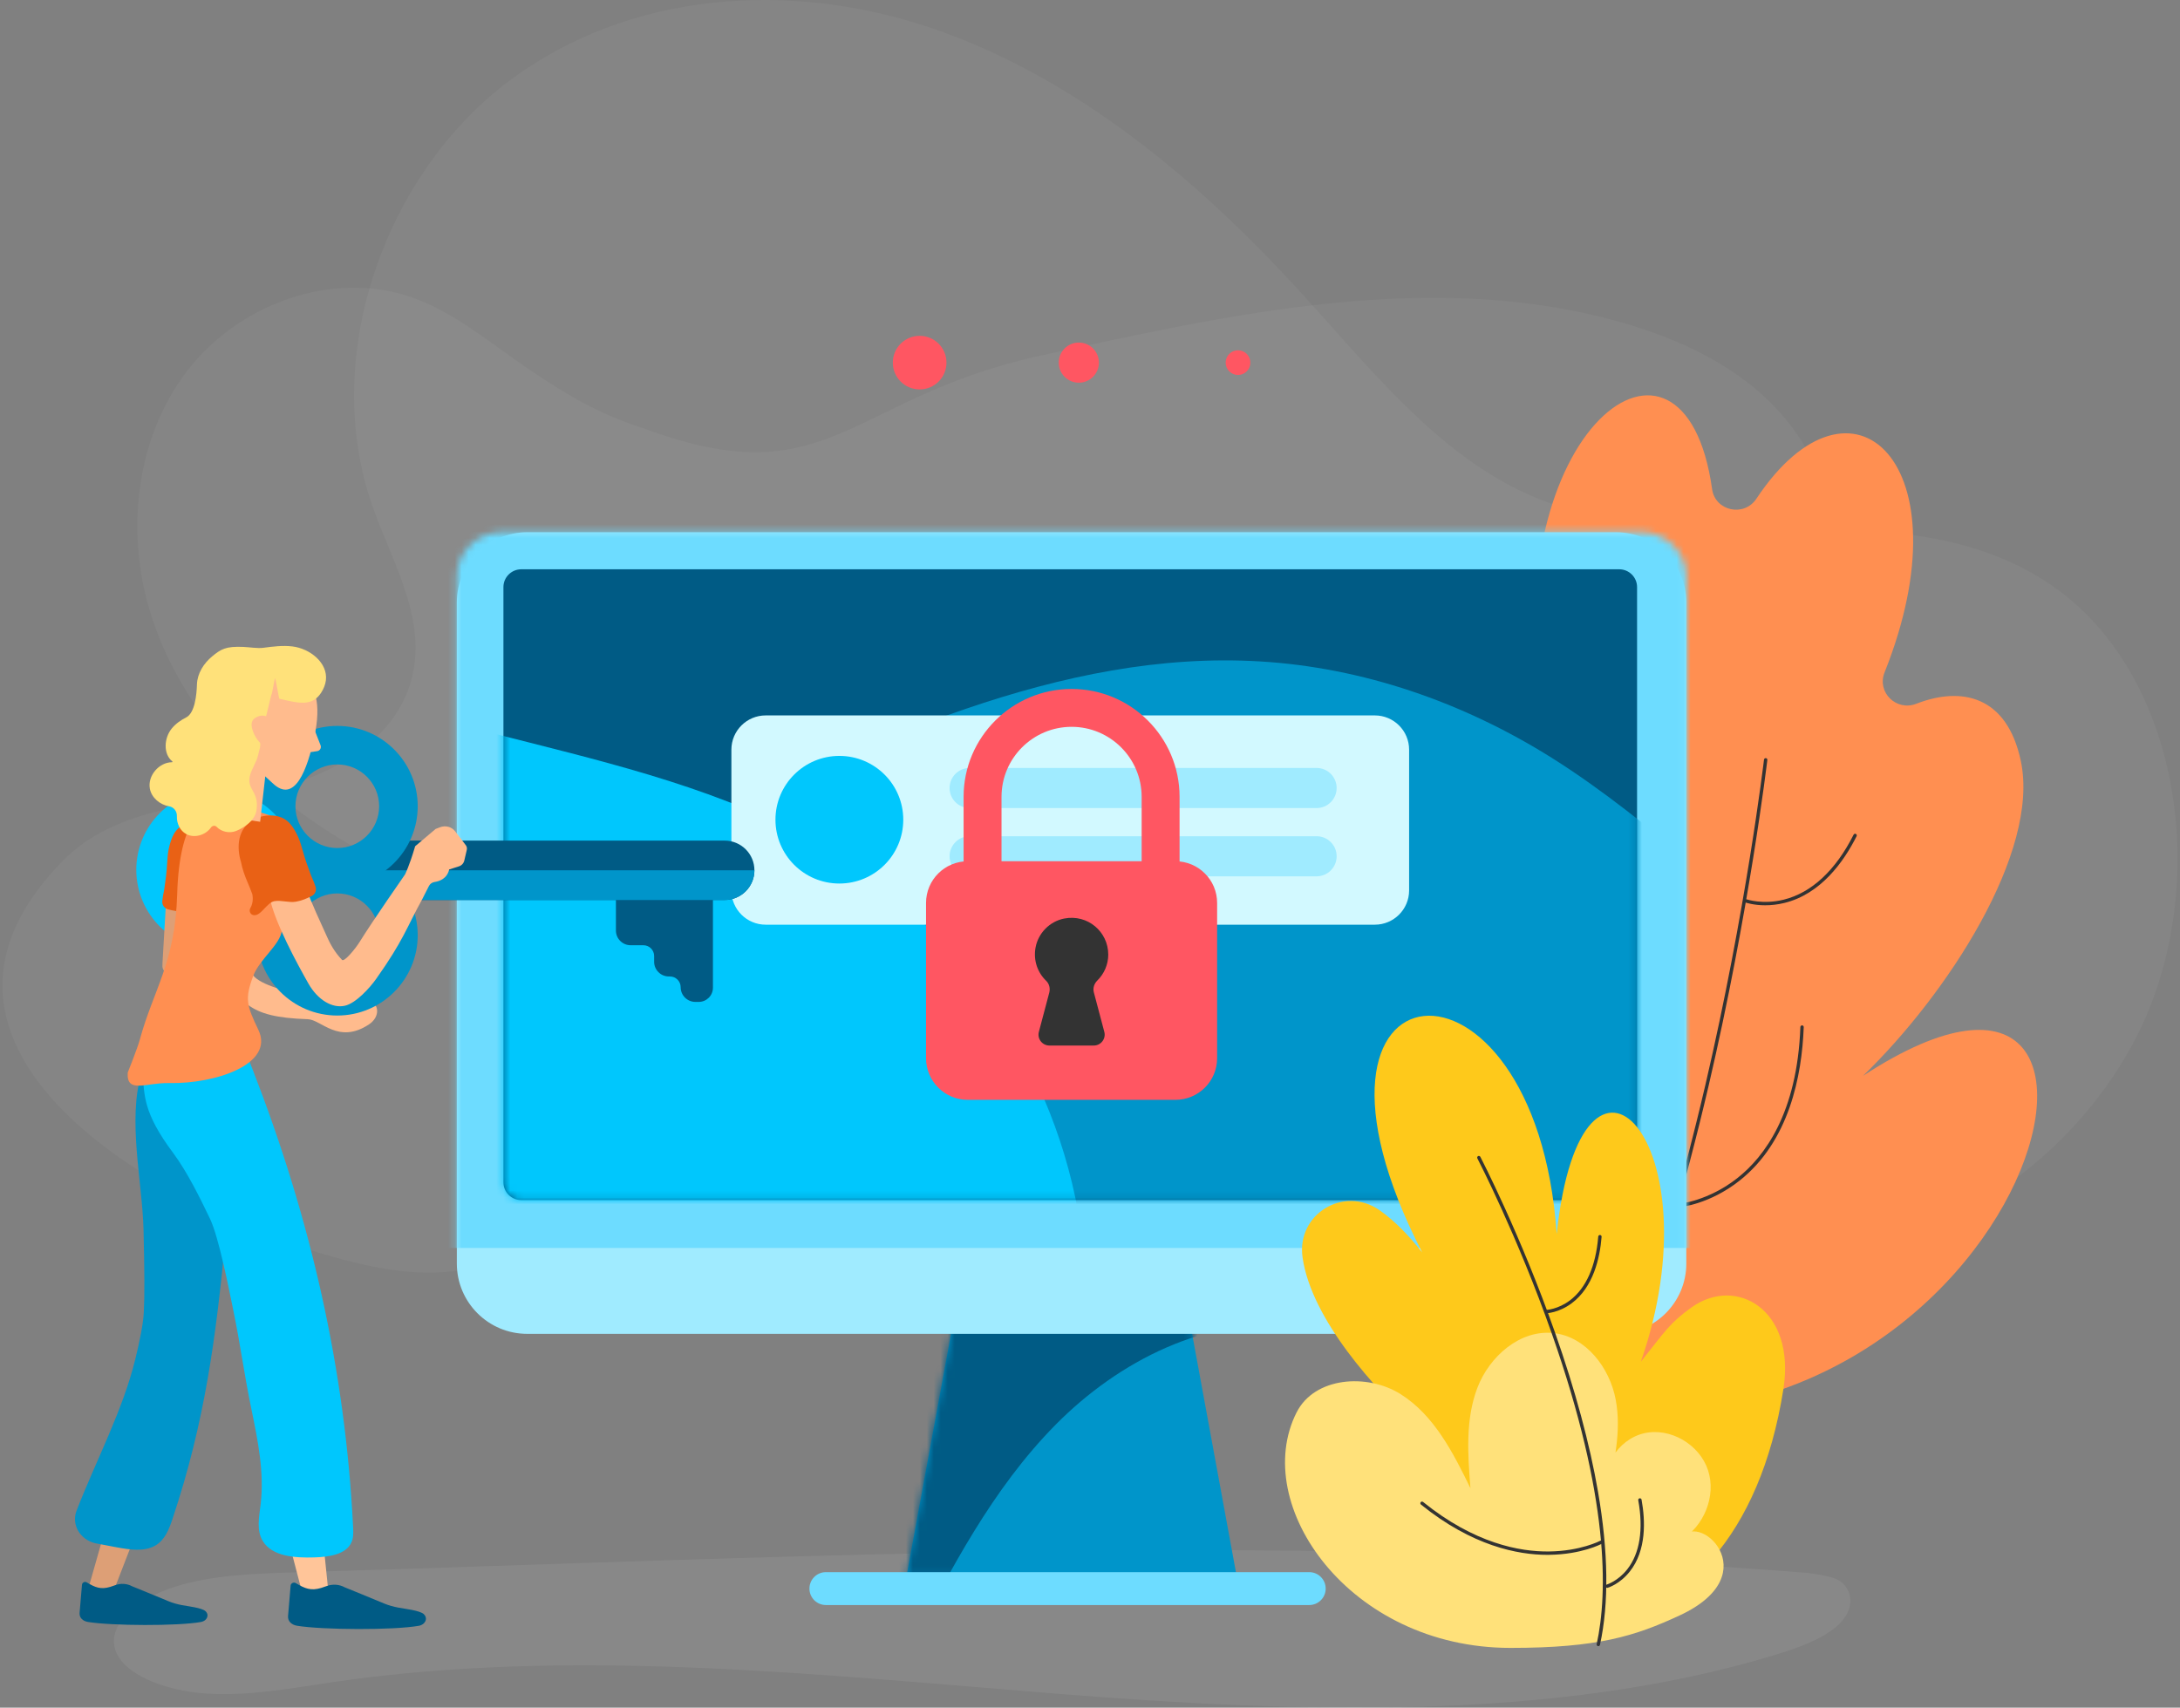 <svg width="314" height="246" viewBox="0 0 314 246" fill="none" xmlns="http://www.w3.org/2000/svg">
<rect x="0" y="0" width="314" height="246" fill="#808080" stroke="none"/>
<path opacity="0.04" d="M143.066 149.801C156.934 153.034 169.772 160.067 182.754 166.315C203.69 176.393 225.993 184.685 248.839 183.969C271.685 183.252 295.287 172.091 307.042 150.68C318.799 129.268 314.818 97.441 295.388 84.231C273.474 69.331 243.642 81.954 219.831 71.092C206.698 65.1 197.09 52.742 187.017 41.744C171.989 25.338 154.469 10.94 134.202 4.049C113.935 -2.841 90.586 -1.376 73.147 11.792C55.709 24.962 46.061 50.973 53.565 72.687C56.227 80.388 60.9 87.987 59.637 96.093C57.961 106.855 46.866 112.333 37.031 114.206C27.196 116.079 16.265 116.599 8.984 124.06C-21.741 155.55 37.837 181.439 58.806 183.214C73.633 184.469 82.605 176.175 92.906 165.614C107.454 150.701 123.118 145.149 143.064 149.799L143.066 149.801Z" fill="white"/>
<path opacity="0.04" d="M92.877 61.756C86.215 59.658 81.468 56.777 76.041 53.095C70.614 49.412 65.522 45.008 59.331 42.835C47.853 38.809 34.274 43.822 26.906 53.491C19.538 63.16 18.074 76.576 21.633 88.195C25.193 99.814 33.322 109.682 43.105 116.906C52.886 124.13 64.275 128.9 75.862 132.605C104.668 141.818 135.586 144.788 165.475 140.15C195.365 135.511 224.162 123.164 247.441 103.875C255.097 97.532 262.575 89.626 263.635 79.747C264.495 71.722 260.767 63.652 255.016 57.98C249.264 52.309 241.687 48.802 233.927 46.547C206.677 38.628 177.586 45.168 149.862 51.228C122.138 57.287 119.478 71.639 92.877 61.756Z" fill="white"/>
<path opacity="0.07" d="M262.21 226.868C262.088 226.841 260.557 226.608 260.435 226.598C185.165 220.62 118.679 224.186 42.529 226.509C36.656 226.689 30.575 226.899 25.278 228.56C19.979 230.221 15.66 233.751 16.516 237.346C17.415 241.121 23.646 243.582 29.769 243.97C35.89 244.36 42.013 243.192 48.051 242.307C82.29 237.296 117.662 241.241 152.244 243.993C186.823 246.745 223.692 248.065 255.463 238.464C258.968 237.404 262.513 236.145 264.715 234.145C266.587 232.443 267.148 230.109 265.68 228.348C264.822 227.316 263.451 227.139 262.216 226.87L262.21 226.868Z" fill="white"/>
<path d="M222.221 202.197C291.811 215.896 316.686 123.403 268.352 154.976C280.455 143.262 293.859 122.753 291.069 109.606C289.076 100.214 282.524 98.844 276.01 101.384C273.143 102.502 270.303 99.727 271.444 96.871C283.448 66.814 266.744 51.136 252.98 71.849C251.206 74.519 247.049 73.629 246.604 70.456C242.577 41.711 215.422 61.801 222.035 102.988C220.253 91.887 209.181 80.615 200.343 92.03C192.506 104.912 194.721 120.54 198.549 135.297C194.733 121.544 174.858 109.116 169.486 128.532C162.943 160.06 187.446 195.35 222.219 202.195L222.221 202.197Z" fill="#FF8F51"/>
<path d="M217.134 226.345C217.078 226.345 217.02 226.326 216.974 226.284C216.873 226.195 216.865 226.042 216.954 225.944C223.1 219.032 228.875 208.611 234.122 194.968C238.323 184.042 242.194 171.042 245.628 156.33C251.476 131.271 254.057 109.643 254.082 109.427C254.098 109.294 254.217 109.199 254.351 109.215C254.484 109.23 254.579 109.35 254.562 109.483C254.536 109.699 251.953 131.348 246.099 156.434C242.66 171.17 238.784 184.193 234.573 195.14C229.306 208.837 223.499 219.309 217.314 226.264C217.266 226.318 217.2 226.345 217.132 226.345H217.134Z" fill="#333333"/>
<path d="M238.381 184.929H238.377C238.327 184.929 233.355 184.794 227.17 181.424C221.474 178.323 213.544 171.761 208.1 158.126C208.049 158.003 208.111 157.862 208.235 157.813C208.359 157.763 208.5 157.825 208.548 157.949C213.932 171.435 221.759 177.921 227.375 180.988C233.459 184.309 238.337 184.446 238.387 184.448C238.521 184.45 238.627 184.56 238.623 184.693C238.621 184.825 238.513 184.931 238.381 184.931V184.929Z" fill="#333333"/>
<path d="M254.264 130.414C252.58 130.414 251.483 130.035 251.418 130.01C251.292 129.966 251.226 129.827 251.271 129.701C251.315 129.576 251.454 129.51 251.58 129.555C251.603 129.562 253.896 130.352 256.922 129.603C260.93 128.61 264.412 125.374 266.987 120.241C267.047 120.122 267.192 120.073 267.312 120.133C267.431 120.193 267.48 120.338 267.42 120.458C265.574 124.136 262.269 128.792 257.011 130.078C255.994 130.327 255.062 130.412 254.264 130.412V130.414Z" fill="#333333"/>
<path d="M241.904 173.895C241.78 173.895 241.674 173.8 241.664 173.675C241.652 173.542 241.751 173.426 241.884 173.414C241.925 173.41 246.074 173.014 250.271 169.693C254.148 166.627 258.865 160.364 259.321 147.944C259.327 147.811 259.443 147.706 259.571 147.712C259.704 147.718 259.808 147.83 259.803 147.963C259.545 154.93 257.732 164.423 250.546 170.091C246.236 173.49 242.097 173.882 241.923 173.897C241.915 173.897 241.91 173.897 241.902 173.897L241.904 173.895Z" fill="#333333"/>
<path d="M183.122 151.833C183.095 151.852 183.045 151.887 182.986 151.928C183.054 151.88 183.097 151.851 183.122 151.833Z" fill="#FFBB8D"/>
<path d="M178.091 226.875H130.606L142.419 162.593H166.276L178.091 226.875Z" fill="#0095CA"/>
<mask id="mask0_40585_34998" style="mask-type:luminance" maskUnits="userSpaceOnUse" x="130" y="162" width="49" height="65">
<path d="M178.091 226.875H130.606L142.419 162.593H166.276L178.091 226.875Z" fill="white"/>
</mask>
<g mask="url(#mask0_40585_34998)">
<path d="M186.791 191.057C173.913 189.527 161.128 196.041 152.022 205.265C142.918 214.49 136.851 226.205 130.923 237.726H116.553L126.515 182.444L189.729 181.071L186.789 191.057H186.791Z" fill="#005B85"/>
</g>
<path d="M188.574 226.479H118.962C117.651 226.479 116.588 227.54 116.588 228.849C116.588 230.158 117.651 231.219 118.962 231.219H188.574C189.885 231.219 190.948 230.158 190.948 228.849C190.948 227.54 189.885 226.479 188.574 226.479Z" fill="#6DDCFF"/>
<path d="M232.752 76.673H75.941C70.341 76.673 65.801 81.207 65.801 86.801V182.022C65.801 187.616 70.341 192.151 75.941 192.151H232.752C238.352 192.151 242.892 187.616 242.892 182.022V86.801C242.892 81.207 238.352 76.673 232.752 76.673Z" fill="#A0EBFF"/>
<mask id="mask1_40585_34998" style="mask-type:luminance" maskUnits="userSpaceOnUse" x="65" y="76" width="178" height="117">
<path d="M236.435 76.673H72.258C68.692 76.673 65.801 79.561 65.801 83.123V185.701C65.801 189.263 68.692 192.151 72.258 192.151H236.435C240.001 192.151 242.892 189.263 242.892 185.701V83.123C242.892 79.561 240.001 76.673 236.435 76.673Z" fill="white"/>
</mask>
<g mask="url(#mask1_40585_34998)">
<path d="M258.035 65.448H57.643V179.777H258.035V65.448Z" fill="#6DDCFF"/>
</g>
<path d="M233.226 82.01H75.085C73.664 82.01 72.512 83.16 72.512 84.58V170.312C72.512 171.732 73.664 172.882 75.085 172.882H233.226C234.647 172.882 235.799 171.732 235.799 170.312V84.58C235.799 83.16 234.647 82.01 233.226 82.01Z" fill="#005B85"/>
<mask id="mask2_40585_34998" style="mask-type:luminance" maskUnits="userSpaceOnUse" x="72" y="82" width="164" height="91">
<path d="M233.226 82.01H75.085C73.664 82.01 72.512 83.16 72.512 84.58V170.312C72.512 171.732 73.664 172.882 75.085 172.882H233.226C234.647 172.882 235.799 171.732 235.799 170.312V84.58C235.799 83.16 234.647 82.01 233.226 82.01Z" fill="white"/>
</mask>
<g mask="url(#mask2_40585_34998)">
<path d="M313.144 145.435C298.411 154.346 280.104 149.708 265.447 140.626C250.791 131.545 238.22 118.427 223.612 109.237C210.684 101.104 196.23 96.172 181.546 95.286C152.695 93.544 125.012 107.113 98.21 119.636C71.408 132.159 42.808 144.091 14.263 138.935V183.472H315.472L313.144 145.435Z" fill="#0095CA"/>
<path d="M28.774 94.949C44.556 98.945 60.336 102.942 76.118 106.937C91.555 110.845 107.281 114.876 120.766 123.343C139.912 135.366 153.188 156.285 155.908 178.71C157.188 189.269 155.707 201.187 147.78 208.289C140.621 214.704 130.177 215.537 120.561 215.683C93.943 216.089 67.282 213.702 41.159 208.573C29.277 206.241 16.503 202.705 9.342 192.953C2.91 184.194 2.575 172.276 4.88 161.659C7.185 151.042 11.809 141.062 14.514 130.542C17.22 120.022 17.82 108.269 12.424 98.836" fill="#00C7FD"/>
</g>
<path d="M198.021 103.061H110.288C107.559 103.061 105.347 105.27 105.347 107.996V128.272C105.347 130.998 107.559 133.208 110.288 133.208H198.021C200.75 133.208 202.963 130.998 202.963 128.272V107.996C202.963 105.27 200.75 103.061 198.021 103.061Z" fill="#D2F9FF"/>
<path d="M189.633 110.628H139.67C138.071 110.628 136.775 111.922 136.775 113.518C136.775 115.114 138.071 116.408 139.67 116.408H189.633C191.231 116.408 192.527 115.114 192.527 113.518C192.527 111.922 191.231 110.628 189.633 110.628Z" fill="#A0EBFF"/>
<path d="M189.633 120.463H139.67C138.071 120.463 136.775 121.757 136.775 123.353C136.775 124.949 138.071 126.242 139.67 126.242H189.633C191.231 126.242 192.527 124.949 192.527 123.353C192.527 121.757 191.231 120.463 189.633 120.463Z" fill="#A0EBFF"/>
<path d="M120.899 127.28C125.983 127.28 130.104 123.164 130.104 118.086C130.104 113.009 125.983 108.893 120.899 108.893C115.815 108.893 111.694 113.009 111.694 118.086C111.694 123.164 115.815 127.28 120.899 127.28Z" fill="#00C7FD"/>
<path d="M169.901 124.136H164.44V114.784C164.44 109.227 159.912 104.704 154.348 104.704C148.783 104.704 144.256 109.227 144.256 114.784V124.136H138.794V114.784C138.794 106.218 145.771 99.249 154.348 99.249C162.924 99.249 169.901 106.218 169.901 114.784V124.136Z" fill="#FF5662"/>
<path d="M169.301 124.07H139.393C136.074 124.07 133.384 126.757 133.384 130.072V152.439C133.384 155.754 136.074 158.441 139.393 158.441H169.301C172.62 158.441 175.31 155.754 175.31 152.439V130.072C175.31 126.757 172.62 124.07 169.301 124.07Z" fill="#FF5662"/>
<path d="M159.627 137.493C159.627 134.234 156.667 131.665 153.286 132.322C151.198 132.727 149.529 134.427 149.154 136.518C148.818 138.393 149.475 140.129 150.687 141.293C151.143 141.732 151.29 142.402 151.128 143.014L149.635 148.647C149.371 149.643 150.123 150.618 151.155 150.618H157.543C158.573 150.618 159.325 149.643 159.062 148.647L157.552 142.948C157.388 142.328 157.607 141.693 158.063 141.243C159.031 140.287 159.631 138.961 159.631 137.493H159.627Z" fill="#333333"/>
<path d="M51.203 144.469C52.471 143.819 51.75 144.827 53.018 144.176C54.686 144.469 54.775 146.487 53.165 147.559C48.747 150.5 46.292 146.887 44.33 146.823C35.2 146.53 35.225 144.232 30.636 139.323L33.739 136.164C33.739 136.164 35.463 139.292 36.492 140.548C38.69 143.232 51.203 144.471 51.203 144.471V144.469Z" fill="#FFBB8D"/>
<path d="M98.867 128.575V124.91H94.219V128.448H88.715V134.05C88.715 135.22 89.664 136.168 90.836 136.168H92.67C93.527 136.168 94.219 136.861 94.219 137.715V138.549C94.219 139.719 95.168 140.667 96.34 140.667H96.493C97.349 140.667 98.041 141.361 98.041 142.214C98.041 143.384 98.99 144.332 100.162 144.332H100.64C101.771 144.332 102.689 143.417 102.689 142.286V128.575H98.867Z" fill="#005B85"/>
<path d="M104.382 129.649H53.205V121.097H104.382C106.747 121.097 108.665 123.012 108.665 125.374C108.665 127.736 106.749 129.651 104.382 129.651V129.649Z" fill="#005B85"/>
<path d="M53.205 129.649H104.382C106.747 129.649 108.665 127.736 108.665 125.372H53.292L53.207 129.649H53.205Z" fill="#0095CA"/>
<path d="M48.583 127.716C42.195 127.716 36.998 122.525 36.998 116.145C36.998 109.765 42.195 104.574 48.583 104.574C54.97 104.574 60.167 109.765 60.167 116.145C60.167 122.525 54.97 127.716 48.583 127.716ZM48.583 110.124C45.259 110.124 42.554 112.826 42.554 116.145C42.554 119.464 45.259 122.166 48.583 122.166C51.906 122.166 54.611 119.464 54.611 116.145C54.611 112.826 51.906 110.124 48.583 110.124Z" fill="#0095CA"/>
<path d="M31.215 136.871C24.828 136.871 19.631 131.68 19.631 125.3C19.631 118.92 24.828 113.729 31.215 113.729C37.603 113.729 42.8 118.92 42.8 125.3C42.8 131.68 37.603 136.871 31.215 136.871ZM31.215 119.279C27.892 119.279 25.187 121.981 25.187 125.3C25.187 128.62 27.892 131.321 31.215 131.321C34.539 131.321 37.243 128.62 37.243 125.3C37.243 121.981 34.539 119.279 31.215 119.279Z" fill="#00C7FD"/>
<path d="M48.583 146.296C42.195 146.296 36.998 141.105 36.998 134.725C36.998 128.345 42.195 123.154 48.583 123.154C54.97 123.154 60.167 128.345 60.167 134.725C60.167 141.105 54.97 146.296 48.583 146.296ZM48.583 128.704C45.259 128.704 42.554 131.406 42.554 134.725C42.554 138.045 45.259 140.746 48.583 140.746C51.906 140.746 54.611 138.045 54.611 134.725C54.611 131.406 51.906 128.704 48.583 128.704Z" fill="#0095CA"/>
<path d="M29.245 136.805C27.737 134.598 27.03 131.86 27.277 129.199C27.302 128.93 27.337 128.654 27.264 128.396C27.152 127.986 26.775 127.677 26.357 127.59C25.941 127.503 25.497 127.619 25.141 127.853C24.615 128.197 24.277 128.772 24.095 129.373C23.915 129.973 23.877 130.607 23.84 131.234C23.693 133.746 23.548 136.259 23.401 138.771C23.384 139.063 23.37 139.37 23.49 139.636C23.751 140.206 24.484 140.347 25.108 140.41C25.941 140.497 26.833 140.575 27.573 140.185C28.25 139.829 28.689 139.126 28.899 138.393C29.11 137.659 29.12 136.884 29.128 136.122" fill="#DD9F76"/>
<path d="M32.816 127.09C33.004 126.154 33.139 125.111 33.116 124.084C33.136 123.798 33.151 123.512 33.145 123.224C33.099 120.928 32.024 118.484 28.917 118.283C28.36 118.246 27.794 118.308 27.258 118.468C25.534 118.982 24.861 120.082 24.426 121.768C23.968 123.541 24.25 124.02 23.767 127.332C23.616 128.668 23.527 128.463 23.378 129.801C23.318 130.342 23.658 130.85 24.184 130.993C24.952 131.201 25.806 131.358 26.614 131.317C27.641 131.265 28.577 130.639 29.601 130.587C30.75 130.529 31.999 132.377 33.017 131.9C33.425 131.709 33.516 131.165 33.211 130.834C32.89 130.487 32.673 130.029 32.577 129.562C32.532 129.351 32.513 129.139 32.505 128.927C32.61 128.222 32.714 127.598 32.815 127.092L32.816 127.09Z" fill="#E96115"/>
<path d="M12.717 228.864H16.493L20.241 219.164H15.474L12.717 228.864Z" fill="#DD9F76"/>
<path d="M29.599 232.103C29.062 231.611 27.099 231.399 26.204 231.231C25.57 231.111 24.872 230.925 24.279 230.672C22.96 230.112 19.043 228.521 19.043 228.521C18.303 228.122 17.429 228.058 16.636 228.344C16.337 228.452 16.052 228.552 15.88 228.602C14.517 229.006 13.715 228.695 12.503 227.956C12.191 227.766 11.793 227.996 11.803 228.361L11.464 232.349C11.405 233.055 11.94 233.534 12.677 233.656C16.068 234.21 25.576 234.266 28.959 233.656C29.81 233.503 30.197 232.652 29.601 232.105L29.599 232.103Z" fill="#005B85"/>
<path d="M34.954 167.09C33.682 170.813 32.851 174.671 32.464 178.585C31.076 192.672 29.554 204.747 24.831 218.857C24.348 220.299 23.754 221.854 22.364 222.653C20.773 223.569 18.66 223.242 16.823 222.904C16.042 222.761 13.749 222.323 13.749 222.323C11.516 221.802 10.256 219.627 11.027 217.629C13.798 210.457 17.682 203.208 19.491 195.785C20.122 193.193 20.624 190.77 20.713 189.024C20.839 186.593 20.818 183.112 20.675 177.193C20.508 170.34 18.335 161.206 20.389 154.615C20.881 153.034 20.655 152.715 21.96 151.589C24.392 149.49 29.581 155.347 32.876 155.813C34.33 156.019 35.958 156.324 36.754 157.462C37.33 158.284 37.307 159.335 37.267 160.312L34.952 167.086L34.954 167.09Z" fill="#0095CA"/>
<path d="M43.542 229.506H47.318L46.326 219.807H41.008L43.542 229.506Z" fill="#FFC599"/>
<path d="M61.043 232.529C60.465 231.998 58.348 231.77 57.383 231.589C56.701 231.461 55.947 231.26 55.307 230.988C53.886 230.384 49.663 228.669 49.663 228.669C48.867 228.236 47.921 228.169 47.069 228.478C46.746 228.595 46.438 228.702 46.253 228.756C44.784 229.192 43.919 228.854 42.611 228.059C42.274 227.854 41.845 228.103 41.855 228.495L41.489 232.794C41.425 233.556 42.002 234.072 42.794 234.203C46.45 234.802 56.701 234.86 60.347 234.203C61.263 234.037 61.681 233.122 61.039 232.531L61.043 232.529Z" fill="#005B85"/>
<path d="M36.437 154.192C44.755 175.64 49.725 197.219 50.862 220.023C50.899 220.741 50.926 221.487 50.638 222.153C49.861 223.957 47.347 224.294 45.277 224.356C42.523 224.439 39.212 224.248 37.851 221.997C36.913 220.448 37.321 218.528 37.535 216.76C38.092 212.168 37.151 207.545 36.213 203.009C35.138 197.808 34.653 193.836 33.58 188.636C32.99 185.78 31.519 178.226 30.249 175.573C28.822 172.587 26.939 168.768 24.94 166.091C20.514 160.171 20.87 157.765 20.512 154.694C20.134 151.438 21.518 152.896 23.726 150.365C26.738 146.91 29.667 149.146 34.417 149.03" fill="#00C7FD"/>
<path d="M18.397 154.519C18.202 157.591 21.025 155.956 24.311 156.023C31.182 156.166 39.529 153.244 37.23 148.394C35.561 144.872 35.2 143.945 36.491 140.546C37.386 138.194 40.366 136.074 40.596 134.056C40.867 131.683 40.596 129.083 40.221 125.024C39.801 120.504 43.753 118.372 36.422 116.769C36.422 116.769 34.867 116.433 33.655 116.256C32.694 116.115 30.943 116.055 30.943 116.055C29.276 116.107 25.833 118.003 25.522 128.798C25.235 138.737 22.098 142.541 20.126 149.809C19.797 151.02 18.395 154.519 18.395 154.519H18.397Z" fill="#FF8F51"/>
<path d="M62.746 119.416L63.37 119.177C64.174 118.868 65.058 119.101 65.562 119.76L67.098 121.764C67.239 121.95 67.289 122.191 67.235 122.429L66.877 123.968C66.784 124.364 66.485 124.688 66.098 124.806L64.7 125.252C64.385 126.594 63.279 126.959 62.605 127.055C62.251 127.106 61.943 127.318 61.781 127.637L60.836 129.502C58.56 133.629 58.133 135.442 54.173 141.028C53.249 142.332 51.262 144.514 49.703 144.877C47.873 145.306 45.767 144.056 44.423 141.689C42.832 138.885 39.559 132.877 38.852 129.315L44.074 127.878C44.974 130.39 46.028 132.534 47.076 134.888C47.422 135.666 48.077 137.056 49.266 138.281C49.585 138.609 51.163 136.724 51.815 135.668C53.618 132.748 58.332 125.982 58.332 125.982C58.332 125.982 58.939 124.825 59.799 121.905" fill="#FFBB8D"/>
<path d="M40.55 131.701C40.567 131.719 40.598 131.752 40.633 131.789C40.591 131.744 40.563 131.717 40.55 131.701Z" fill="#FFBB8D"/>
<path d="M35.65 127.081C35.27 126.206 34.916 125.216 34.718 124.206C34.639 123.931 34.564 123.655 34.508 123.373C34.065 121.12 34.599 118.503 37.591 117.65C38.129 117.497 38.693 117.435 39.252 117.48C41.046 117.617 41.938 118.552 42.721 120.106C43.544 121.742 43.37 122.269 44.546 125.403C44.977 126.677 45.019 126.459 45.45 127.734C45.624 128.249 45.398 128.817 44.915 129.068C44.209 129.435 43.407 129.767 42.608 129.898C41.595 130.066 40.547 129.651 39.534 129.817C38.4 130.005 37.57 132.075 36.474 131.824C36.035 131.723 35.83 131.21 36.058 130.821C36.298 130.414 36.412 129.922 36.408 129.445C36.408 129.23 36.381 129.018 36.343 128.807C36.089 128.139 35.857 127.552 35.65 127.079V127.081Z" fill="#E96115"/>
<path d="M34.707 108.56L32.752 117.697L37.471 118.381L38.536 108.913L34.707 108.56Z" fill="#FFBB8D"/>
<path d="M31.23 102.935C32.234 98.256 36.518 95.203 40.802 96.117C44.218 96.845 45.833 99.058 45.707 102.906C45.674 103.881 45.531 104.963 45.276 106.152C44.273 110.831 42.457 115.858 39.285 112.839C33.301 107.147 30.227 107.614 31.23 102.935Z" fill="#FFBB8D"/>
<path d="M44.436 102.916L46.176 107.369C46.321 107.742 46.081 108.151 45.684 108.209L44.347 108.4L44.434 102.916H44.436Z" fill="#FFBB8D"/>
<path d="M37.313 106.787C37.599 106.859 37.498 107.655 37.363 108.014C36.922 109.813 37.164 108.962 36.257 111.007C35.029 113.774 37.469 113.675 36.924 116.831C36.704 118.111 35.298 119.196 33.995 119.71C33.044 120.085 31.893 119.835 31.196 119.107C30.964 118.866 30.571 118.939 30.38 119.214C29.622 120.295 28.013 120.797 26.824 120.154C25.918 119.664 25.436 118.605 25.479 117.588C25.508 116.885 25.049 116.271 24.355 116.153C23.045 115.929 21.832 114.935 21.585 113.612C21.239 111.752 22.904 109.815 24.777 109.804C24.846 109.804 24.874 109.725 24.819 109.68C23.474 108.601 23.627 106.289 24.752 104.93C25.314 104.25 26.032 103.748 26.819 103.348C28.091 102.699 28.325 100.019 28.369 98.594C28.419 97.005 29.355 95.549 30.559 94.556C31.818 93.519 32.512 93.077 35.074 93.193C35.863 93.228 37.115 93.427 37.898 93.324C39.302 93.139 40.723 92.952 42.129 93.124C44.654 93.434 47.252 95.491 46.939 98.015C46.861 98.637 46.614 99.229 46.279 99.758C44.949 101.863 42.917 101.278 40.238 100.662C40.18 100.649 39.694 97.739 39.64 97.717C39.524 97.671 39.198 100.123 39.084 100.075L38.337 103.144L37.313 106.789V106.787Z" fill="#FFE17A"/>
<path d="M39.743 104.625C40.153 105.768 39.689 106.977 38.709 107.326C37.729 107.676 36.838 106.475 36.428 105.332C36.018 104.188 36.248 103.54 37.228 103.19C38.208 102.841 39.336 103.482 39.743 104.625Z" fill="#FFBB8D"/>
<path d="M236.342 196.167C247.38 164.469 227.832 143.79 224.22 177.776C221.229 133.681 182.625 137.222 204.846 180.421C203.205 178.328 201.043 175.953 198.677 174.321C193.511 170.761 186.735 174.924 187.615 181.132C188.887 190.111 198.194 200.269 203.872 205.409C196.135 196.403 180.941 200.265 189.579 212.952C212.332 244.014 250.137 242.699 256.872 200.128C258.695 188.605 250.03 183.743 243.623 188.354C240.437 190.648 239.861 191.762 236.342 196.167Z" fill="#FEC91B"/>
<path d="M186.766 203.455C189.339 198.366 196.908 197.797 201.736 200.834C206.565 203.872 209.295 209.257 211.797 214.38C211.416 209.528 211.06 204.488 212.791 199.938C214.521 195.389 218.979 191.482 223.82 192.044C228.462 192.585 231.859 197.044 232.721 201.63C233.584 206.216 232.48 210.918 231.381 215.454C230.303 211.704 232.975 207.379 236.775 206.481C240.576 205.583 244.805 208.089 246.019 211.799C247.233 215.506 245.435 219.905 242.067 221.883C244.209 217.159 254.935 226.666 241.945 232.708C235.494 235.709 230.084 237.393 217.564 237.393C194.343 237.393 180.022 216.783 186.762 203.455H186.766Z" fill="#FFE17A"/>
<path d="M230.219 237.144C230.202 237.144 230.184 237.144 230.167 237.138C230.037 237.109 229.954 236.981 229.981 236.85C231.6 229.443 231.793 215.672 223.526 192.135C218.575 178.04 212.854 166.983 212.796 166.873C212.734 166.755 212.781 166.609 212.898 166.547C213.016 166.485 213.163 166.531 213.225 166.649C213.283 166.759 219.017 177.842 223.98 191.967C226.896 200.267 228.98 207.981 230.173 214.894C231.667 223.549 231.762 230.97 230.455 236.952C230.43 237.064 230.329 237.142 230.219 237.142V237.144Z" fill="#333333"/>
<path d="M222.888 223.988C218.606 223.988 212.048 222.703 204.672 216.744C204.568 216.661 204.552 216.509 204.635 216.404C204.718 216.3 204.871 216.285 204.976 216.368C212.374 222.346 218.917 223.551 223.108 223.501C227.644 223.453 230.472 221.973 230.499 221.958C230.617 221.894 230.764 221.941 230.826 222.057C230.89 222.174 230.846 222.321 230.728 222.383C230.61 222.447 227.789 223.928 223.143 223.984C223.058 223.984 222.973 223.984 222.888 223.984V223.988Z" fill="#333333"/>
<path d="M222.705 189.187C222.573 189.187 222.467 189.083 222.463 188.951C222.459 188.818 222.565 188.708 222.699 188.704C222.73 188.704 224.392 188.64 226.132 187.327C228.452 185.576 229.862 182.397 230.206 178.134C230.216 178 230.332 177.904 230.467 177.912C230.6 177.923 230.699 178.039 230.689 178.172C230.44 181.254 229.495 185.416 226.399 187.731C224.53 189.129 222.784 189.185 222.71 189.185C222.71 189.185 222.707 189.185 222.705 189.185V189.187Z" fill="#333333"/>
<path d="M231.503 228.738C231.399 228.738 231.302 228.669 231.271 228.564C231.234 228.437 231.308 228.302 231.436 228.265C231.463 228.257 233.056 227.769 234.399 226.052C236.192 223.764 236.735 220.33 235.969 216.123C235.946 215.991 236.033 215.866 236.164 215.843C236.298 215.819 236.422 215.906 236.445 216.038C236.998 219.081 237.154 223.345 234.761 226.376C233.315 228.209 231.64 228.709 231.571 228.73C231.548 228.736 231.526 228.74 231.503 228.74V228.738Z" fill="#333333"/>
<path d="M132.462 56.099C134.597 56.099 136.327 54.371 136.327 52.239C136.327 50.107 134.597 48.379 132.462 48.379C130.328 48.379 128.598 50.107 128.598 52.239C128.598 54.371 130.328 56.099 132.462 56.099Z" fill="#FF5662"/>
<path d="M155.389 55.13C156.988 55.13 158.284 53.836 158.284 52.239C158.284 50.643 156.988 49.349 155.389 49.349C153.791 49.349 152.495 50.643 152.495 52.239C152.495 53.836 153.791 55.13 155.389 55.13Z" fill="#FF5662"/>
<path d="M178.319 54.018C179.302 54.018 180.099 53.222 180.099 52.239C180.099 51.257 179.302 50.461 178.319 50.461C177.335 50.461 176.538 51.257 176.538 52.239C176.538 53.222 177.335 54.018 178.319 54.018Z" fill="#FF5662"/>
</svg>
